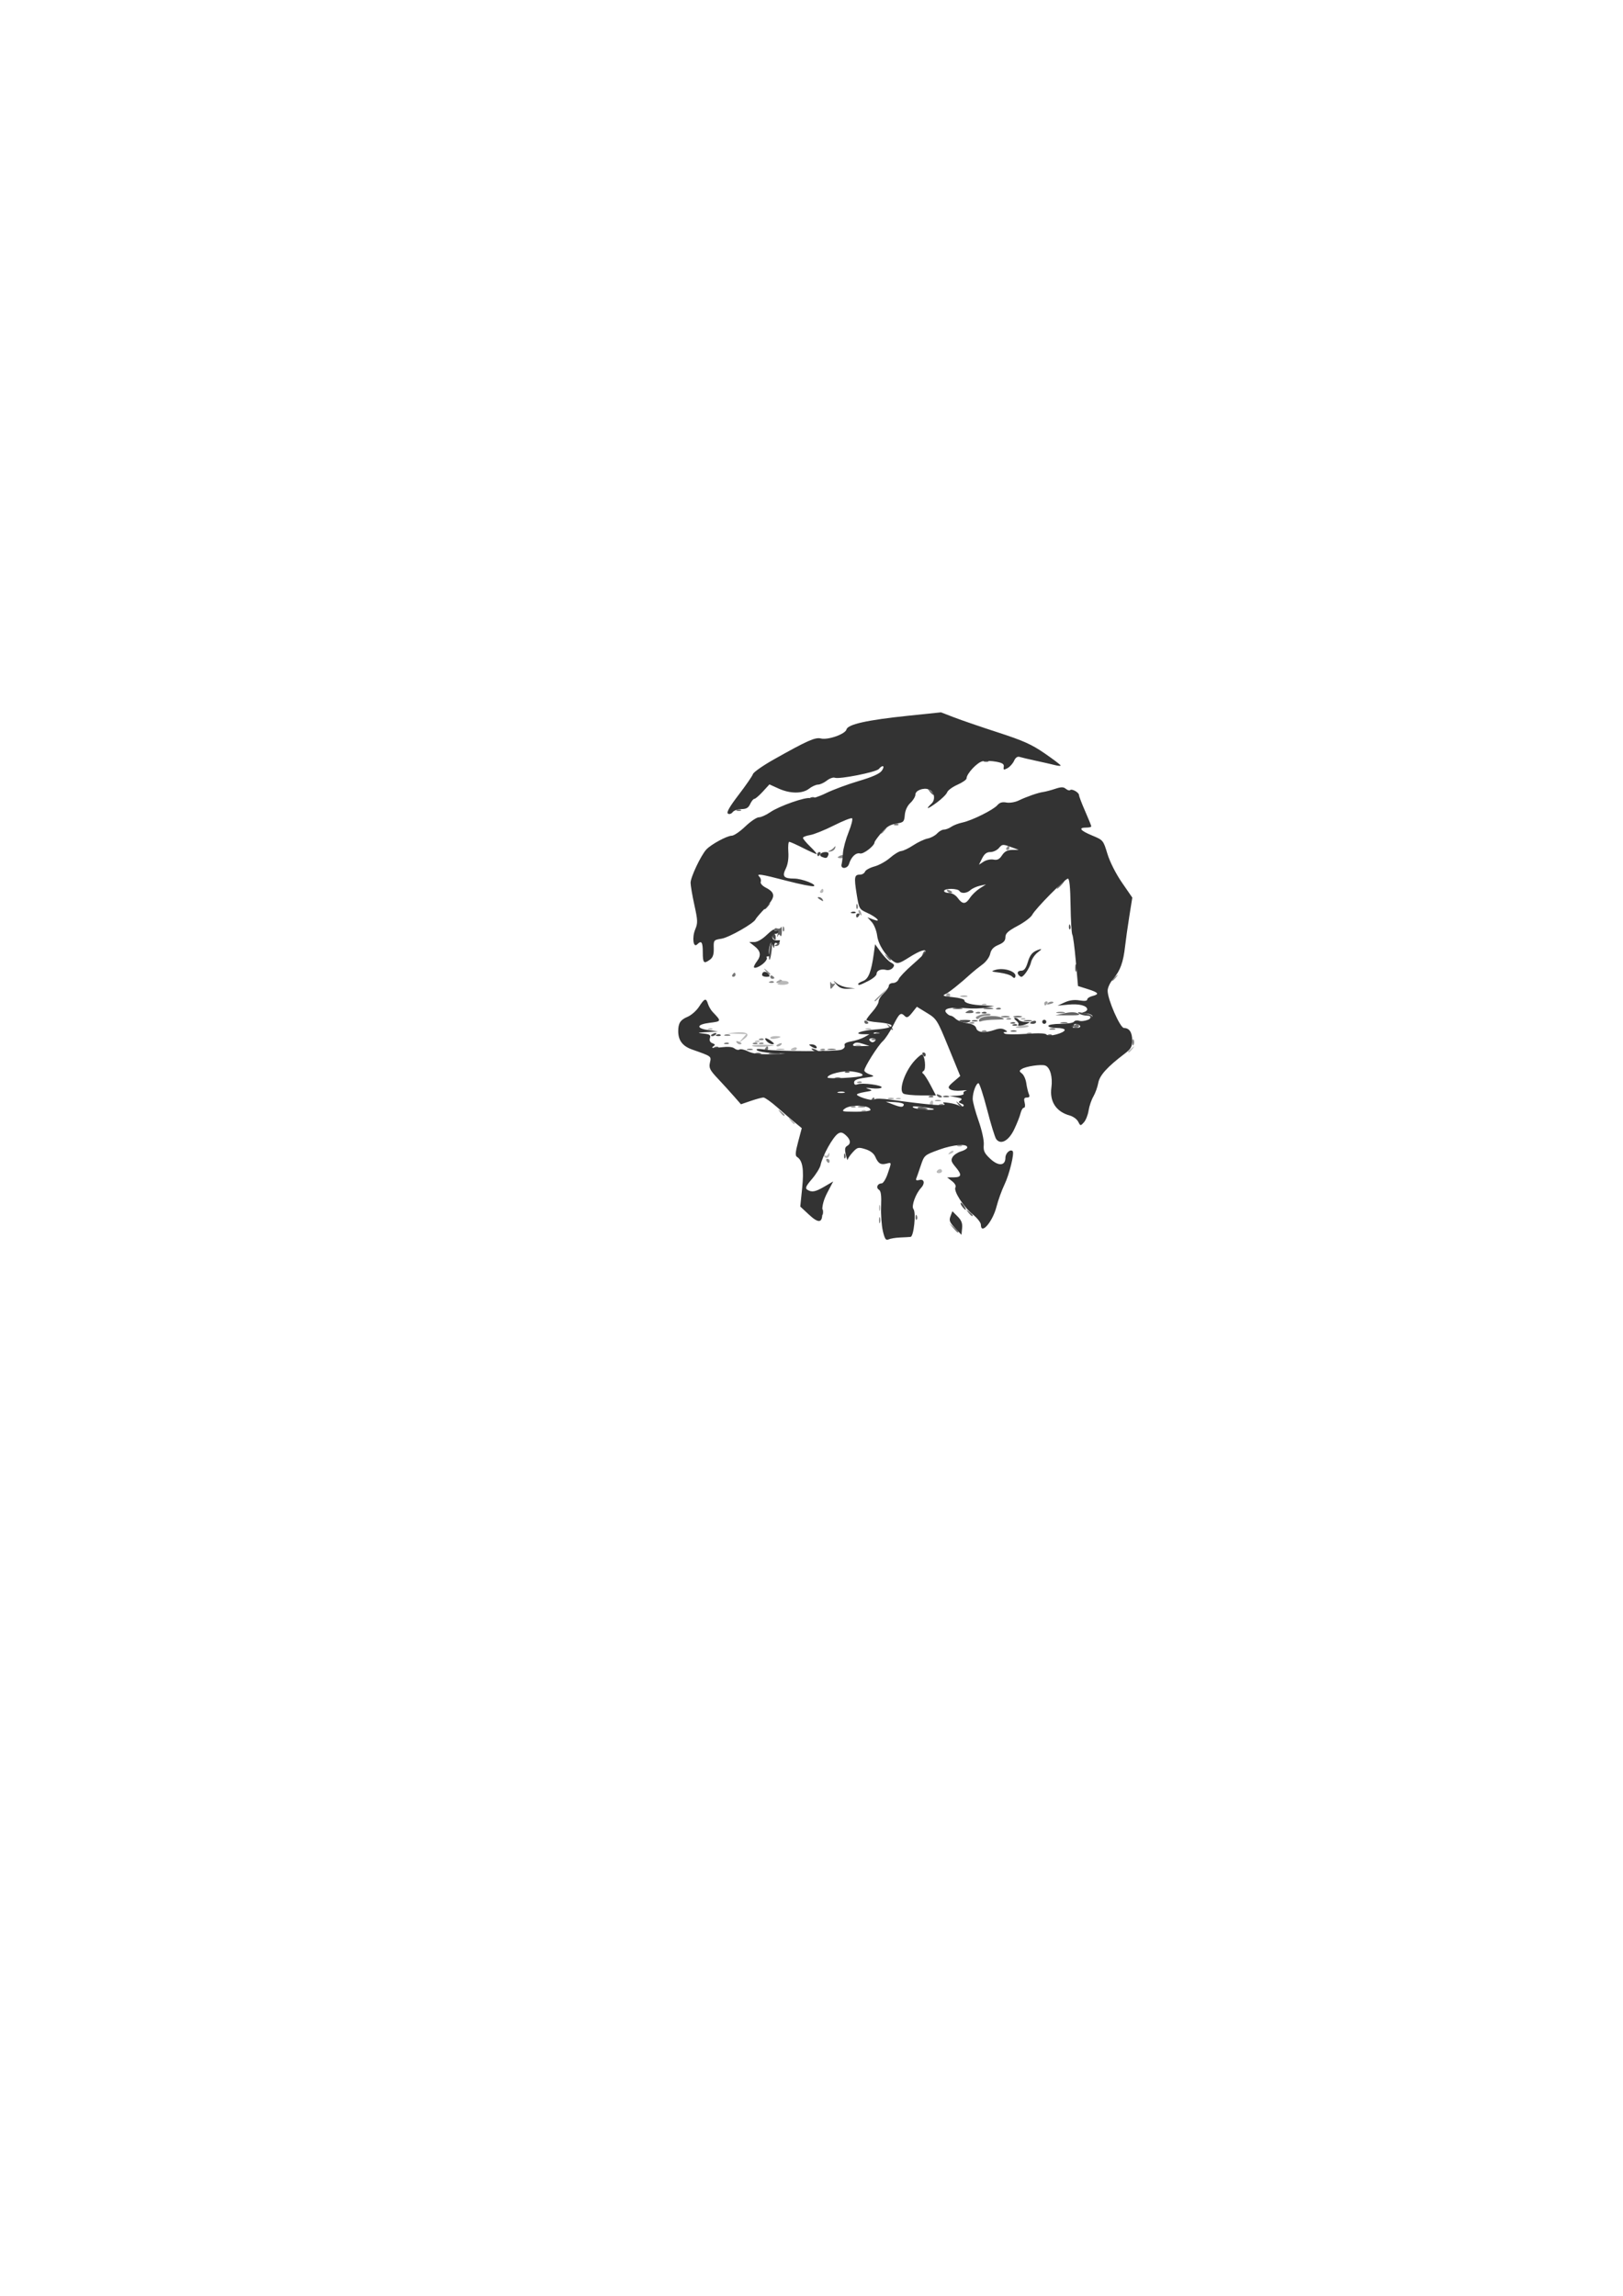 <?xml version="1.0" encoding="UTF-8" standalone="no"?>
<!-- Created with Inkscape (http://www.inkscape.org/) -->

<svg
   width="210mm"
   height="297mm"
   viewBox="0 0 210 297"
   version="1.1"
   id="svg5"
   inkscape:version="1.1.1 (3bf5ae0d25, 2021-09-20)"
   sodipodi:docname="sot.svg"
   xmlns:inkscape="http://www.inkscape.org/namespaces/inkscape"
   xmlns:sodipodi="http://sodipodi.sourceforge.net/DTD/sodipodi-0.dtd"
   xmlns="http://www.w3.org/2000/svg"
   xmlns:svg="http://www.w3.org/2000/svg">
  <sodipodi:namedview
     id="namedview7"
     pagecolor="#ffffff"
     bordercolor="#666666"
     borderopacity="1.0"
     inkscape:pageshadow="2"
     inkscape:pageopacity="0.0"
     inkscape:pagecheckerboard="0"
     inkscape:document-units="mm"
     showgrid="false"
     inkscape:zoom="0.74118967"
     inkscape:cx="396.6596"
     inkscape:cy="561.93443"
     inkscape:window-width="1920"
     inkscape:window-height="1017"
     inkscape:window-x="-8"
     inkscape:window-y="-8"
     inkscape:window-maximized="1"
     inkscape:current-layer="layer1" />
  <defs
     id="defs2" />
  <g
     inkscape:label="Layer 1"
     inkscape:groupmode="layer"
     id="layer1">
    <g
       id="g1044"
       transform="translate(18.562,-10.709)"
       inkscape:export-filename="C:\Users\vinic\OneDrive\Asztali gép\SoT_honlap\Honlap\pictures\SeaofThievesLOGO.jpg"
       inkscape:export-xdpi="96"
       inkscape:export-ydpi="96">
      <path
         style="fill:#b9b9b9;fill-opacity:1;stroke-width:0.265"
         d="m 95.166,166.975 c 0,-0.364 0.06,-0.513 0.133,-0.331 0.073,0.182 0.073,0.48 0,0.661 -0.073,0.182 -0.133,0.033 -0.133,-0.331 z m 7.499,-4.763 c 0.09,-0.146 0.276,-0.265 0.412,-0.265 0.137,0 0.249,0.119 0.249,0.265 0,0.146 -0.186,0.265 -0.412,0.265 -0.227,0 -0.339,-0.119 -0.249,-0.265 z m -14.575,-1.889 c -0.114,-0.185 -0.077,-0.239 0.091,-0.135 0.156,0.096 0.343,0.025 0.417,-0.158 0.096,-0.238 0.14,-0.243 0.155,-0.017 0.03,0.455 -0.438,0.674 -0.663,0.31 z m 16.224,-0.525 c 0.179,-0.181 0.393,-0.262 0.474,-0.181 0.082,0.082 -0.065,0.229 -0.326,0.329 -0.377,0.144 -0.407,0.113 -0.148,-0.148 z M 83.714,155.664 c -0.329,-0.42 -0.32,-0.429 0.1,-0.1 0.255,0.2 0.463,0.408 0.463,0.463 0,0.218 -0.217,0.078 -0.563,-0.363 z m 9.245,-1.305 c 0.191,-0.076 0.419,-0.067 0.507,0.021 0.088,0.088 -0.068,0.15 -0.347,0.139 -0.308,-0.013 -0.371,-0.075 -0.16,-0.16 z m 8.781,-0.862 c 0,-0.137 0.099,-0.31 0.22,-0.385 0.121,-0.075 0.22,0.037 0.22,0.249 0,0.212 -0.099,0.385 -0.22,0.385 -0.121,0 -0.22,-0.112 -0.22,-0.249 z m -4.283,-0.726 c 0.191,-0.076 0.419,-0.067 0.507,0.021 0.088,0.088 -0.068,0.15 -0.347,0.139 -0.308,-0.013 -0.371,-0.075 -0.16,-0.16 z m 29.948,-6.005 c 0,-0.055 0.208,-0.263 0.463,-0.463 0.42,-0.329 0.429,-0.32 0.1,0.1 -0.346,0.441 -0.563,0.581 -0.563,0.363 z m -45.442,-0.347 c 0.255,-0.067 0.671,-0.067 0.926,0 0.255,0.067 0.046,0.121 -0.463,0.121 -0.509,0 -0.718,-0.054 -0.463,-0.121 z m 1.786,0.078 c 0,-0.057 0.179,-0.173 0.397,-0.256 0.218,-0.084 0.397,-0.037 0.397,0.104 0,0.141 -0.179,0.256 -0.397,0.256 -0.218,0 -0.397,-0.047 -0.397,-0.104 z m -4.941,-0.462 c -0.266,-0.105 0.35,-0.185 1.369,-0.178 1.861,0.012 1.891,0.106 0.087,0.277 -0.534,0.051 -1.189,0.006 -1.455,-0.098 z m 13.341,-0.138 c 0.182,-0.073 0.48,-0.073 0.661,0 0.182,0.073 0.033,0.133 -0.331,0.133 -0.364,0 -0.513,-0.06 -0.331,-0.133 z m -14.643,-0.835 0.504,-0.577 -1.298,-0.046 -1.298,-0.046 1.121,-0.101 c 1.602,-0.144 2.062,0.185 1.168,0.837 l -0.701,0.511 z m 1.695,0.3 c 0.191,-0.076 0.419,-0.067 0.507,0.021 0.088,0.088 -0.068,0.15 -0.347,0.139 -0.308,-0.013 -0.371,-0.075 -0.16,-0.16 z m 1.902,-0.385 c 0,-0.125 0.298,-0.228 0.661,-0.228 0.364,0 0.661,0.046 0.661,0.101 0,0.056 -0.298,0.158 -0.661,0.228 -0.364,0.07 -0.661,0.024 -0.661,-0.101 z m 33.288,-0.673 c 0.191,-0.076 0.419,-0.067 0.507,0.021 0.088,0.088 -0.068,0.15 -0.347,0.139 -0.308,-0.013 -0.371,-0.075 -0.16,-0.16 z m -41.275,-0.529 c 0.191,-0.076 0.419,-0.067 0.507,0.021 0.088,0.088 -0.068,0.15 -0.347,0.139 -0.308,-0.013 -0.371,-0.075 -0.16,-0.16 z m 20.356,0.005 c 0.182,-0.073 0.48,-0.073 0.661,0 0.182,0.073 0.033,0.133 -0.331,0.133 -0.364,0 -0.513,-0.06 -0.331,-0.133 z m 19.381,-0.193 c 0,-0.057 0.408,-0.151 0.907,-0.209 0.499,-0.058 0.849,-0.012 0.778,0.103 -0.128,0.207 -1.686,0.305 -1.686,0.106 z m 0.744,-1.136 c 0.191,-0.076 0.419,-0.067 0.507,0.021 0.088,0.088 -0.068,0.15 -0.347,0.139 -0.308,-0.013 -0.371,-0.075 -0.16,-0.16 z m -5.027,-1.852 c 0.191,-0.076 0.419,-0.067 0.507,0.021 0.088,0.088 -0.068,0.15 -0.347,0.139 -0.308,-0.013 -0.371,-0.075 -0.16,-0.16 z m -26.49,-2.635 c 0.174,-0.071 0.283,-0.27 0.242,-0.442 -0.041,-0.172 -0.024,-0.224 0.037,-0.115 0.061,0.109 0.339,0.198 0.618,0.198 0.279,0 0.507,0.119 0.507,0.265 0,0.146 -0.387,0.255 -0.86,0.244 -0.473,-0.011 -0.718,-0.079 -0.544,-0.149 z m 5.505,-12.001 c 0.09,-0.146 0.216,-0.265 0.28,-0.265 0.064,0 0.117,0.119 0.117,0.265 0,0.146 -0.126,0.265 -0.28,0.265 -0.154,0 -0.207,-0.119 -0.117,-0.265 z"
         id="path1058" />
      <path
         style="fill:#a3a3a3;fill-opacity:1;stroke-width:0.265"
         d="m 105.394,158.857 c 0.191,-0.076 0.419,-0.067 0.507,0.021 0.088,0.088 -0.068,0.15 -0.347,0.139 -0.308,-0.013 -0.371,-0.075 -0.16,-0.16 z m -2.927,-5.815 c 0.182,-0.073 0.48,-0.073 0.661,0 0.182,0.073 0.033,0.133 -0.331,0.133 -0.364,0 -0.513,-0.06 -0.331,-0.133 z m -6.085,-0.265 c 0.182,-0.073 0.48,-0.073 0.661,0 0.182,0.073 0.033,0.133 -0.331,0.133 -0.364,0 -0.513,-0.06 -0.331,-0.133 z m -14.486,-6.808 c 0,-0.057 0.185,-0.175 0.411,-0.262 0.235,-0.09 0.342,-0.046 0.249,0.104 -0.155,0.251 -0.66,0.372 -0.66,0.158 z m -5.158,-0.422 c -0.093,-0.15 0.014,-0.194 0.249,-0.104 0.458,0.176 0.542,0.366 0.162,0.366 -0.137,0 -0.322,-0.118 -0.411,-0.262 z m 39.818,-5.03 c 0,-0.146 0.126,-0.265 0.28,-0.265 0.154,0 0.207,0.119 0.117,0.265 -0.09,0.146 -0.216,0.265 -0.28,0.265 -0.064,0 -0.117,-0.119 -0.117,-0.265 z m -12.7,-1.058 c 0,-0.146 0.119,-0.265 0.265,-0.265 0.146,0 0.265,0.119 0.265,0.265 0,0.146 -0.119,0.265 -0.265,0.265 -0.146,0 -0.265,-0.119 -0.265,-0.265 z m 1.923,0.081 c 0.257,-0.067 0.615,-0.063 0.794,0.01 0.179,0.072 -0.032,0.127 -0.468,0.122 -0.437,-0.005 -0.583,-0.065 -0.326,-0.132 z m -23.884,-1.773 c 0,-0.057 0.185,-0.175 0.411,-0.262 0.235,-0.09 0.342,-0.046 0.249,0.104 -0.155,0.251 -0.66,0.372 -0.66,0.158 z m 10.705,-8.909 c -0.096,-0.155 -0.118,-0.339 -0.048,-0.408 0.069,-0.069 0.197,0.058 0.283,0.282 0.179,0.466 0.026,0.548 -0.234,0.126 z"
         id="path1056" />
      <path
         style="fill:#8c8c8c;fill-opacity:1;stroke-width:0.265"
         d="m 95.166,168.562 c 0,-0.364 0.06,-0.513 0.133,-0.331 0.073,0.182 0.073,0.48 0,0.661 -0.073,0.182 -0.133,0.033 -0.133,-0.331 z m -6.789,-7.673 c -0.09,-0.146 -0.037,-0.265 0.117,-0.265 0.154,0 0.28,0.119 0.28,0.265 0,0.146 -0.053,0.265 -0.117,0.265 -0.064,0 -0.19,-0.119 -0.28,-0.265 z m -5.987,-6.284 c -0.329,-0.42 -0.32,-0.429 0.1,-0.1 0.255,0.2 0.463,0.408 0.463,0.463 0,0.218 -0.217,0.078 -0.563,-0.363 z m 9.245,-0.776 c 0.191,-0.076 0.419,-0.067 0.507,0.021 0.088,0.088 -0.068,0.15 -0.347,0.139 -0.308,-0.013 -0.371,-0.075 -0.16,-0.16 z m 11.377,-0.265 c 0.191,-0.076 0.419,-0.067 0.507,0.021 0.088,0.088 -0.068,0.15 -0.347,0.139 -0.308,-0.013 -0.371,-0.075 -0.16,-0.16 z m -10.583,-2.91 c 0.191,-0.076 0.419,-0.067 0.507,0.021 0.088,0.088 -0.068,0.15 -0.347,0.139 -0.308,-0.013 -0.371,-0.075 -0.16,-0.16 z m -4.763,-4.233 c 0.191,-0.076 0.419,-0.067 0.507,0.021 0.088,0.088 -0.068,0.15 -0.347,0.139 -0.308,-0.013 -0.371,-0.075 -0.16,-0.16 z m -7.938,-0.794 c 0.191,-0.076 0.419,-0.067 0.507,0.021 0.088,0.088 -0.068,0.15 -0.347,0.139 -0.308,-0.013 -0.371,-0.075 -0.16,-0.16 z m 15.081,-1.323 c 0.191,-0.076 0.419,-0.067 0.507,0.021 0.088,0.088 -0.068,0.15 -0.347,0.139 -0.308,-0.013 -0.371,-0.075 -0.16,-0.16 z m 13.758,-0.265 c 0.191,-0.076 0.419,-0.067 0.507,0.021 0.088,0.088 -0.068,0.15 -0.347,0.139 -0.308,-0.013 -0.371,-0.075 -0.16,-0.16 z m -1.587,-1.058 c 0.191,-0.076 0.419,-0.067 0.507,0.021 0.088,0.088 -0.068,0.15 -0.347,0.139 -0.308,-0.013 -0.371,-0.075 -0.16,-0.16 z m 0.734,-0.577 c -0.185,-0.299 1.61,-0.741 1.886,-0.465 0.09,0.09 -0.13,0.164 -0.489,0.164 -0.359,0 -0.782,0.129 -0.94,0.288 -0.197,0.197 -0.341,0.201 -0.457,0.013 z m 4.029,0.047 c 0.191,-0.076 0.419,-0.067 0.507,0.021 0.088,0.088 -0.068,0.15 -0.347,0.139 -0.308,-0.013 -0.371,-0.075 -0.16,-0.16 z m 5.28,-1.98 c 0.154,-0.154 0.436,-0.227 0.627,-0.164 0.198,0.066 0.078,0.186 -0.28,0.28 -0.44,0.115 -0.543,0.081 -0.347,-0.116 z m -22.428,-0.303 c 0,-0.045 0.387,-0.432 0.86,-0.86 l 0.86,-0.777 -0.777,0.86 c -0.724,0.802 -0.943,0.982 -0.943,0.777 z m 30.692,-2.663 c 0,-0.055 0.208,-0.263 0.463,-0.463 0.42,-0.329 0.429,-0.32 0.1,0.1 -0.346,0.441 -0.563,0.581 -0.563,0.363 z m -44.748,-1.157 c -0.329,-0.42 -0.32,-0.429 0.1,-0.1 0.255,0.2 0.463,0.408 0.463,0.463 0,0.218 -0.217,0.078 -0.563,-0.363 z m 9.294,-14.722 c 0,-0.057 0.179,-0.173 0.397,-0.256 0.218,-0.084 0.397,-0.037 0.397,0.104 0,0.141 -0.179,0.256 -0.397,0.256 -0.218,0 -0.397,-0.047 -0.397,-0.104 z m 21.828,-1.219 c 0.09,-0.146 0.216,-0.265 0.28,-0.265 0.064,0 0.117,0.119 0.117,0.265 0,0.146 -0.126,0.265 -0.28,0.265 -0.154,0 -0.207,-0.119 -0.117,-0.265 z m -16.272,-1.952 c 0,-0.055 0.208,-0.263 0.463,-0.463 0.42,-0.329 0.429,-0.32 0.1,0.1 -0.346,0.441 -0.563,0.581 -0.563,0.363 z"
         id="path1054" />
      <path
         style="fill:#767676;fill-opacity:1;stroke-width:0.265"
         d="m 104.757,169.555 -0.504,-0.595 0.595,0.504 c 0.559,0.474 0.716,0.687 0.504,0.687 -0.05,0 -0.318,-0.268 -0.595,-0.595 z M 92.55,153.827 c 0.257,-0.067 0.615,-0.063 0.794,0.01 0.179,0.072 -0.031,0.127 -0.468,0.122 -0.437,-0.005 -0.583,-0.065 -0.326,-0.132 z m -3.048,-3.696 c 0.182,-0.073 0.48,-0.073 0.661,0 0.182,0.073 0.033,0.133 -0.331,0.133 -0.364,0 -0.513,-0.06 -0.331,-0.133 z m -11.377,-3.704 c 0.182,-0.073 0.48,-0.073 0.661,0 0.182,0.073 0.033,0.133 -0.331,0.133 -0.364,0 -0.513,-0.06 -0.331,-0.133 z m 2.315,-0.089 c 0.09,-0.146 0.216,-0.265 0.28,-0.265 0.064,0 0.117,0.119 0.117,0.265 0,0.146 -0.126,0.265 -0.28,0.265 -0.154,0 -0.207,-0.119 -0.117,-0.265 z m 8.136,0.082 c 0.255,-0.067 0.671,-0.067 0.926,0 0.255,0.067 0.046,0.121 -0.463,0.121 -0.509,0 -0.718,-0.054 -0.463,-0.121 z m -13.345,-0.792 c 0.191,-0.076 0.419,-0.067 0.507,0.021 0.088,0.088 -0.068,0.15 -0.347,0.139 -0.308,-0.013 -0.371,-0.075 -0.16,-0.16 z m 3.704,0 c 0.191,-0.076 0.419,-0.067 0.507,0.021 0.088,0.088 -0.068,0.15 -0.347,0.139 -0.308,-0.013 -0.371,-0.075 -0.16,-0.16 z m 0.794,-0.529 c 0.191,-0.076 0.419,-0.067 0.507,0.021 0.088,0.088 -0.068,0.15 -0.347,0.139 -0.308,-0.013 -0.371,-0.075 -0.16,-0.16 z m 14.552,0 c 0.191,-0.076 0.419,-0.067 0.507,0.021 0.088,0.088 -0.068,0.15 -0.347,0.139 -0.308,-0.013 -0.371,-0.075 -0.16,-0.16 z m -19.067,-0.524 c 0.182,-0.073 0.48,-0.073 0.661,0 0.182,0.073 0.033,0.133 -0.331,0.133 -0.364,0 -0.513,-0.06 -0.331,-0.133 z m 21.199,-1.082 c -0.329,-0.42 -0.32,-0.429 0.1,-0.1 0.255,0.2 0.463,0.408 0.463,0.463 0,0.218 -0.217,0.078 -0.563,-0.363 z m 20.87,0.288 c 0.182,-0.073 0.48,-0.073 0.661,0 0.182,0.073 0.033,0.133 -0.331,0.133 -0.364,0 -0.513,-0.06 -0.331,-0.133 z m 3.109,-0.354 c 0.09,-0.146 0.276,-0.265 0.412,-0.265 0.137,0 0.249,0.119 0.249,0.265 0,0.146 -0.186,0.265 -0.412,0.265 -0.227,0 -0.339,-0.119 -0.249,-0.265 z m -1.649,-0.448 c 0.257,-0.067 0.615,-0.063 0.794,0.01 0.179,0.072 -0.032,0.127 -0.468,0.122 -0.437,-0.005 -0.583,-0.065 -0.326,-0.132 z m -10.604,-0.37 c 0.151,-0.459 1.967,-0.63 2.869,-0.27 0.558,0.223 0.455,0.263 -0.715,0.277 -0.752,0.009 -1.572,0.095 -1.822,0.191 -0.319,0.122 -0.418,0.063 -0.332,-0.198 z m -0.365,-0.951 c 0.191,-0.076 0.419,-0.067 0.507,0.021 0.088,0.088 -0.068,0.15 -0.347,0.139 -0.308,-0.013 -0.371,-0.075 -0.16,-0.16 z m 10.434,-0.002 c 0.255,-0.067 0.671,-0.067 0.926,0 0.255,0.067 0.046,0.121 -0.463,0.121 -0.509,0 -0.718,-0.054 -0.463,-0.121 z m -29.352,-3.588 c -0.016,-0.327 0.028,-0.446 0.099,-0.263 0.07,0.183 0.267,0.249 0.436,0.148 0.169,-0.102 0.145,0.017 -0.055,0.263 -0.456,0.562 -0.445,0.565 -0.48,-0.148 z m -7.806,-0.379 c 0.191,-0.076 0.419,-0.067 0.507,0.021 0.088,0.088 -0.068,0.15 -0.347,0.139 -0.308,-0.013 -0.371,-0.075 -0.16,-0.16 z m 0.05,-0.629 c 0,-0.154 0.119,-0.207 0.265,-0.117 0.146,0.09 0.265,0.216 0.265,0.28 0,0.064 -0.119,0.117 -0.265,0.117 -0.146,0 -0.265,-0.126 -0.265,-0.28 z m -4.895,-0.249 c 0.09,-0.146 0.216,-0.265 0.28,-0.265 0.064,0 0.117,0.119 0.117,0.265 0,0.146 -0.126,0.265 -0.28,0.265 -0.154,0 -0.207,-0.119 -0.117,-0.265 z m 19.942,-2.315 c -0.329,-0.42 -0.32,-0.429 0.1,-0.1 0.255,0.2 0.463,0.408 0.463,0.463 0,0.218 -0.217,0.078 -0.563,-0.363 z M 82.71,130.837 c 0.013,-0.308 0.075,-0.371 0.16,-0.16 0.076,0.191 0.067,0.419 -0.021,0.507 -0.088,0.088 -0.15,-0.068 -0.139,-0.347 z m 9.525,-2.91 c 0.013,-0.308 0.075,-0.371 0.16,-0.16 0.076,0.191 0.067,0.419 -0.021,0.507 -0.088,0.088 -0.15,-0.068 -0.139,-0.347 z m 11.755,-1.959 c -0.093,-0.15 0.013,-0.194 0.249,-0.104 0.458,0.176 0.542,0.366 0.162,0.366 -0.137,0 -0.322,-0.118 -0.411,-0.262 z m 14.55,-0.797 c 0.263,-0.291 0.538,-0.529 0.611,-0.529 0.073,0 -0.083,0.238 -0.347,0.529 -0.263,0.291 -0.538,0.529 -0.611,0.529 -0.073,0 0.083,-0.238 0.347,-0.529 z M 88.774,120.761 c 0.218,-0.092 0.495,-0.298 0.615,-0.458 0.141,-0.187 0.18,-0.149 0.11,0.106 -0.06,0.218 -0.336,0.425 -0.615,0.458 -0.356,0.043 -0.389,0.012 -0.11,-0.106 z m 8.417,-3.444 c 0.191,-0.076 0.419,-0.067 0.507,0.021 0.088,0.088 -0.068,0.15 -0.347,0.139 -0.308,-0.013 -0.371,-0.075 -0.16,-0.16 z m -20.373,-1.852 c 0.191,-0.076 0.419,-0.067 0.507,0.021 0.088,0.088 -0.068,0.15 -0.347,0.139 -0.308,-0.013 -0.371,-0.075 -0.16,-0.16 z"
         id="path1052" />
      <path
         style="fill:#606060;fill-opacity:1;stroke-width:0.265"
         d="m 99.908,168.143 c 0.013,-0.308 0.075,-0.371 0.16,-0.16 0.076,0.191 0.067,0.419 -0.021,0.507 -0.088,0.088 -0.15,-0.068 -0.139,-0.347 z m 6.825,-0.573 c -0.329,-0.42 -0.32,-0.429 0.1,-0.1 0.255,0.2 0.463,0.408 0.463,0.463 0,0.218 -0.217,0.078 -0.563,-0.363 z m -16.085,-7.364 c 0.013,-0.308 0.075,-0.371 0.16,-0.16 0.076,0.191 0.067,0.419 -0.021,0.507 -0.088,0.088 -0.15,-0.068 -0.139,-0.347 z m 9.504,-6.159 c 0,-0.125 0.298,-0.171 0.661,-0.101 0.364,0.07 0.661,0.172 0.661,0.228 0,0.056 -0.298,0.101 -0.661,0.101 -0.364,0 -0.661,-0.103 -0.661,-0.228 z m -5.953,-1.095 c 0.09,-0.146 0.216,-0.265 0.28,-0.265 0.064,0 0.117,0.119 0.117,0.265 0,0.146 -0.126,0.265 -0.28,0.265 -0.154,0 -0.207,-0.119 -0.117,-0.265 z m 7.491,-0.445 c 0.191,-0.076 0.419,-0.067 0.507,0.021 0.088,0.088 -0.068,0.15 -0.347,0.139 -0.308,-0.013 -0.371,-0.075 -0.16,-0.16 z m 0.978,-0.081 c -0.093,-0.15 0.013,-0.194 0.249,-0.104 0.458,0.176 0.542,0.366 0.162,0.366 -0.137,0 -0.322,-0.118 -0.411,-0.262 z m -11.825,-3.094 c 0.191,-0.076 0.419,-0.067 0.507,0.021 0.088,0.088 -0.068,0.15 -0.347,0.139 -0.308,-0.013 -0.371,-0.075 -0.16,-0.16 z m -11.658,-2.376 c 0.182,-0.073 0.48,-0.073 0.661,0 0.182,0.073 0.033,0.133 -0.331,0.133 -0.364,0 -0.513,-0.06 -0.331,-0.133 z m 1.852,-0.011 c 0.327,-0.063 0.863,-0.063 1.191,0 0.327,0.063 0.06,0.115 -0.595,0.115 -0.655,0 -0.923,-0.052 -0.595,-0.115 z m 6.631,-0.259 c 0.191,-0.076 0.419,-0.067 0.507,0.021 0.088,0.088 -0.068,0.15 -0.347,0.139 -0.308,-0.013 -0.371,-0.075 -0.16,-0.16 z M 73.908,146.157 c 0.191,-0.076 0.419,-0.067 0.507,0.021 0.088,0.088 -0.068,0.15 -0.347,0.139 -0.308,-0.013 -0.371,-0.075 -0.16,-0.16 z m 54.066,-0.613 c 0,-0.364 0.06,-0.513 0.133,-0.331 0.073,0.182 0.073,0.48 0,0.661 -0.073,0.182 -0.133,0.033 -0.133,-0.331 z m -10.939,-0.974 c 0.191,-0.076 0.419,-0.067 0.507,0.021 0.088,0.088 -0.068,0.15 -0.347,0.139 -0.308,-0.013 -0.371,-0.075 -0.16,-0.16 z m -4.779,-0.524 c 0.182,-0.073 0.48,-0.073 0.661,0 0.182,0.073 0.033,0.133 -0.331,0.133 -0.364,0 -0.513,-0.06 -0.331,-0.133 z m -18.984,-1.163 c 0,-0.154 0.119,-0.207 0.265,-0.117 0.146,0.09 0.265,0.216 0.265,0.28 0,0.064 -0.119,0.117 -0.265,0.117 -0.146,0 -0.265,-0.126 -0.265,-0.28 z m 19,0.1 c 0.191,-0.076 0.419,-0.067 0.507,0.021 0.088,0.088 -0.068,0.15 -0.347,0.139 -0.308,-0.013 -0.371,-0.075 -0.16,-0.16 z m -5.044,-0.259 c 0.182,-0.073 0.48,-0.073 0.661,0 0.182,0.073 0.033,0.133 -0.331,0.133 -0.364,0 -0.513,-0.06 -0.331,-0.133 z m 6.747,-0.007 c 0.255,-0.067 0.671,-0.067 0.926,0 0.255,0.067 0.046,0.121 -0.463,0.121 -0.509,0 -0.718,-0.054 -0.463,-0.121 z m -2.91,-0.529 c 0.255,-0.067 0.671,-0.067 0.926,0 0.255,0.067 0.046,0.121 -0.463,0.121 -0.509,0 -0.718,-0.054 -0.463,-0.121 z m 8.108,-0.398 c 0.776,-0.173 1.348,-0.17 1.72,0.01 0.438,0.212 0.188,0.268 -1.163,0.259 l -1.72,-0.01 z m -12.555,-0.274 c 0.302,-0.169 0.553,-0.169 0.722,0 0.169,0.169 0.008,0.259 -0.463,0.259 -0.609,0 -0.65,-0.04 -0.259,-0.259 z m 3.802,-0.385 c 0.191,-0.076 0.419,-0.067 0.507,0.021 0.088,0.088 -0.068,0.15 -0.347,0.139 -0.308,-0.013 -0.371,-0.075 -0.16,-0.16 z m -9.591,-7.041 c 0.099,-0.261 0.247,-0.408 0.329,-0.326 0.082,0.082 1.7e-4,0.295 -0.181,0.474 -0.261,0.259 -0.292,0.229 -0.148,-0.148 z m -18.999,-1.157 c 0.183,-0.074 0.254,-0.261 0.158,-0.417 -0.104,-0.169 -0.05,-0.206 0.135,-0.091 0.364,0.225 0.146,0.693 -0.31,0.663 -0.226,-0.015 -0.221,-0.059 0.017,-0.155 z m 0.228,-1.379 c 0.106,-0.423 0.062,-0.569 -0.135,-0.447 -0.161,0.1 -0.293,0.042 -0.293,-0.127 0,-0.17 0.171,-0.243 0.38,-0.163 0.209,0.08 0.427,0.004 0.485,-0.17 0.058,-0.174 0.105,0.076 0.105,0.554 0,0.479 -0.085,0.733 -0.188,0.565 -0.136,-0.22 -0.233,-0.205 -0.35,0.056 -0.089,0.198 -0.091,0.078 -0.004,-0.268 z m 5.393,-4.531 c -0.238,-0.154 -0.271,-0.258 -0.082,-0.261 0.173,-0.002 0.389,0.115 0.479,0.261 0.203,0.328 0.111,0.328 -0.397,0 z m 14.254,-13.957 c -0.329,-0.42 -0.32,-0.429 0.1,-0.1 0.441,0.346 0.581,0.563 0.363,0.563 -0.055,0 -0.263,-0.208 -0.463,-0.463 z m 7.128,-3.951 c 0.191,-0.076 0.419,-0.067 0.507,0.021 0.088,0.088 -0.068,0.15 -0.347,0.139 -0.308,-0.013 -0.371,-0.075 -0.16,-0.16 z"
         id="path1050" />
      <path
         style="fill:#494949;fill-opacity:1;stroke-width:0.265"
         d="m 87.758,167.504 c 0,-0.364 0.06,-0.513 0.133,-0.331 0.073,0.182 0.073,0.48 0,0.661 -0.073,0.182 -0.133,0.033 -0.133,-0.331 z m 18.209,-0.668 c -0.184,-0.222 -0.283,-0.455 -0.221,-0.517 0.063,-0.063 0.259,0.119 0.437,0.403 0.384,0.615 0.256,0.683 -0.216,0.114 z m -0.558,-13.289 c -0.329,-0.42 -0.32,-0.429 0.1,-0.1 0.255,0.2 0.463,0.408 0.463,0.463 0,0.218 -0.217,0.078 -0.563,-0.363 z m -1.884,-1.035 c 0.182,-0.073 0.48,-0.073 0.661,0 0.182,0.073 0.033,0.133 -0.331,0.133 -0.364,0 -0.513,-0.06 -0.331,-0.133 z m -2.712,-5.381 c -0.09,-0.146 -0.037,-0.265 0.117,-0.265 0.154,0 0.28,0.119 0.28,0.265 0,0.146 -0.052,0.265 -0.117,0.265 -0.064,0 -0.19,-0.119 -0.28,-0.265 z m -14.155,-0.529 c -0.218,-0.141 -0.278,-0.256 -0.132,-0.256 0.146,0 0.443,0.115 0.661,0.256 0.218,0.141 0.278,0.256 0.132,0.256 -0.146,0 -0.443,-0.115 -0.661,-0.256 z m -13.229,-1.956 c 0,-0.057 0.185,-0.175 0.411,-0.262 0.235,-0.09 0.342,-0.046 0.249,0.104 -0.155,0.251 -0.66,0.372 -0.66,0.158 z m 46.655,-1.34 c 0,-0.212 0.101,-0.323 0.225,-0.246 0.124,0.076 0.156,0.25 0.073,0.385 -0.214,0.346 -0.297,0.307 -0.297,-0.139 z m -7.546,-0.06 c 0.191,-0.076 0.419,-0.067 0.507,0.021 0.088,0.088 -0.068,0.15 -0.347,0.139 -0.308,-0.013 -0.371,-0.075 -0.16,-0.16 z m -6.697,-0.366 c -0.431,-0.17 -0.37,-0.213 0.331,-0.228 0.894,-0.019 1.097,0.101 0.529,0.313 -0.182,0.068 -0.569,0.03 -0.86,-0.085 z m 8.864,0.179 c 0,-0.057 0.179,-0.173 0.397,-0.256 0.218,-0.084 0.397,-0.037 0.397,0.104 0,0.141 -0.179,0.256 -0.397,0.256 -0.218,0 -0.397,-0.047 -0.397,-0.104 z m 7.78,-0.649 c 0.122,-0.197 -0.028,-0.307 -0.422,-0.31 -0.336,-0.002 -0.79,-0.121 -1.008,-0.264 -0.28,-0.183 -0.124,-0.211 0.529,-0.093 1.1,0.198 1.494,0.489 1.041,0.769 -0.212,0.131 -0.261,0.095 -0.14,-0.102 z M 112.653,142.186 c 0.255,-0.067 0.671,-0.067 0.926,0 0.255,0.067 0.046,0.121 -0.463,0.121 -0.509,0 -0.718,-0.054 -0.463,-0.121 z m -4.085,-0.528 c 0.191,-0.076 0.419,-0.067 0.507,0.021 0.088,0.088 -0.068,0.15 -0.347,0.139 -0.308,-0.013 -0.371,-0.075 -0.16,-0.16 z m -3.718,-0.536 c 0.329,-0.063 0.805,-0.061 1.058,0.005 0.253,0.066 -0.016,0.118 -0.598,0.115 -0.582,-0.003 -0.789,-0.057 -0.46,-0.12 z m 3.969,0 c 0.329,-0.063 0.805,-0.061 1.058,0.005 0.253,0.066 -0.016,0.118 -0.598,0.115 -0.582,-0.003 -0.789,-0.057 -0.46,-0.12 z m 11.756,-5.237 c 0.005,-0.437 0.065,-0.583 0.132,-0.326 0.067,0.257 0.063,0.615 -0.01,0.794 -0.072,0.179 -0.127,-0.032 -0.122,-0.468 z m -39.607,-1.984 c 0.056,-0.614 0.177,-1.192 0.269,-1.283 0.092,-0.092 0.116,0.34 0.054,0.96 -0.062,0.62 -0.183,1.197 -0.269,1.283 -0.086,0.086 -0.11,-0.346 -0.054,-0.96 z m 0.573,-1.764 c -0.247,-0.247 -0.22,-0.617 0.044,-0.617 0.121,0 0.22,0.179 0.22,0.397 0,0.45 -0.019,0.466 -0.265,0.22 z m 38.209,-1.565 c 0.013,-0.308 0.075,-0.371 0.16,-0.16 0.076,0.191 0.067,0.419 -0.021,0.507 -0.088,0.088 -0.15,-0.068 -0.139,-0.347 z m -27.538,-1.433 c 0,-0.146 0.126,-0.265 0.28,-0.265 0.154,0 0.207,0.119 0.117,0.265 -0.09,0.146 -0.216,0.265 -0.28,0.265 -0.064,0 -0.117,-0.119 -0.117,-0.265 z m -11.906,-0.894 c 0,-0.055 0.208,-0.263 0.463,-0.463 0.42,-0.329 0.429,-0.32 0.1,0.1 -0.346,0.441 -0.563,0.581 -0.563,0.363 z m 6.879,-7.044 c 0,-0.146 0.126,-0.265 0.28,-0.265 0.154,0 0.207,0.119 0.117,0.265 -0.09,0.146 -0.216,0.265 -0.28,0.265 -0.064,0 -0.117,-0.119 -0.117,-0.265 z m -0.843,-7.324 c 0.191,-0.076 0.419,-0.067 0.507,0.021 0.088,0.088 -0.068,0.15 -0.347,0.139 -0.308,-0.013 -0.371,-0.075 -0.16,-0.16 z"
         id="path1048" />
      <path
         style="fill:#333333;fill-opacity:1;stroke-width:0.265"
         d="m 95.673,169.965 c -0.168,-0.702 -0.271,-2.143 -0.229,-3.201 0.057,-1.416 -0.019,-1.984 -0.287,-2.15 -0.418,-0.259 -0.176,-0.814 0.355,-0.814 0.196,0 0.546,-0.557 0.778,-1.238 0.528,-1.551 0.536,-1.494 -0.176,-1.315 -0.726,0.182 -1.042,-0.017 -1.428,-0.899 -0.189,-0.432 -0.649,-0.783 -1.279,-0.976 -0.91,-0.279 -1.031,-0.251 -1.618,0.382 -0.349,0.376 -0.646,0.815 -0.661,0.976 -0.015,0.161 -0.125,-0.125 -0.245,-0.634 -0.164,-0.699 -0.125,-0.978 0.159,-1.138 0.531,-0.298 0.469,-0.814 -0.167,-1.39 -0.414,-0.374 -0.652,-0.426 -0.992,-0.216 -0.658,0.407 -2.01,2.831 -2.272,4.074 -0.077,0.368 -0.581,1.183 -1.118,1.811 -0.782,0.914 -0.903,1.189 -0.605,1.378 0.59,0.373 1.041,0.29 2.239,-0.412 l 1.119,-0.656 -0.729,1.384 c -0.503,0.956 -0.715,1.729 -0.685,2.5 0.06,1.517 -0.427,1.621 -1.76,0.378 l -1.087,-1.014 0.244,-2.395 c 0.248,-2.431 0.059,-3.575 -0.663,-4.022 -0.252,-0.155 -0.219,-0.597 0.145,-1.962 l 0.469,-1.761 -0.881,-0.726 c -0.485,-0.4 -1.523,-1.292 -2.307,-1.983 -0.785,-0.691 -1.583,-1.257 -1.773,-1.257 -0.191,0 -0.924,0.197 -1.629,0.437 l -1.282,0.437 -0.903,-1.032 c -0.496,-0.568 -1.438,-1.601 -2.092,-2.297 -1.025,-1.091 -1.165,-1.373 -1.017,-2.047 0.187,-0.852 0.249,-0.806 -2.277,-1.696 -1.265,-0.446 -1.825,-1.179 -1.825,-2.391 0,-1.032 0.282,-1.465 1.207,-1.851 0.483,-0.202 1.153,-0.791 1.489,-1.31 0.715,-1.103 0.907,-1.162 1.155,-0.354 0.101,0.327 0.377,0.798 0.613,1.046 1.148,1.201 1.148,1.202 -0.395,1.394 -1.747,0.218 -1.79,0.728 -0.081,0.96 l 1.17,0.159 -1.455,0.084 c -1.247,0.072 -1.312,0.099 -0.45,0.189 0.829,0.086 0.978,0.188 0.852,0.586 -0.099,0.312 0.01,0.543 0.311,0.659 0.398,0.153 0.409,0.215 0.074,0.444 -0.271,0.185 0.037,0.213 1.007,0.092 0.925,-0.115 1.524,-0.068 1.774,0.14 0.208,0.172 0.503,0.236 0.657,0.141 0.154,-0.095 0.654,0.014 1.111,0.242 0.572,0.285 1.459,0.399 2.841,0.364 l 2.01,-0.051 -1.72,-0.095 c -0.946,-0.052 -1.839,-0.218 -1.984,-0.368 -0.181,-0.186 0.137,-0.214 1.008,-0.086 1.721,0.252 9.167,0.273 9.893,0.027 0.339,-0.115 0.525,-0.346 0.445,-0.554 -0.094,-0.246 0.177,-0.411 0.873,-0.532 0.556,-0.096 1.308,-0.342 1.672,-0.546 l 0.661,-0.371 -0.743,-0.009 c -1.475,-0.019 -0.418,-0.47 1.407,-0.6 2.753,-0.197 2.975,-0.728 0.394,-0.942 -0.8,-0.066 -1.455,-0.204 -1.455,-0.305 0,-0.101 0.357,-0.584 0.794,-1.073 0.437,-0.489 0.794,-1.085 0.794,-1.324 0,-0.239 0.298,-0.715 0.661,-1.057 0.364,-0.342 0.661,-0.779 0.661,-0.972 0,-0.193 0.242,-0.351 0.538,-0.351 0.296,0 0.623,-0.22 0.728,-0.49 0.104,-0.269 0.904,-1.111 1.777,-1.871 0.873,-0.759 1.627,-1.492 1.676,-1.627 0.178,-0.497 -0.678,-0.223 -2.085,0.666 -1.262,0.798 -1.508,0.869 -1.966,0.567 -1.057,-0.697 -2.032,-2.204 -2.178,-3.366 -0.08,-0.636 -0.396,-1.431 -0.703,-1.768 l -0.557,-0.612 0.763,0.29 c 1.149,0.437 0.439,-0.312 -0.844,-0.891 -0.978,-0.441 -1.01,-0.5 -1.321,-2.453 -0.344,-2.162 -0.288,-2.468 0.456,-2.468 0.267,0 0.551,-0.172 0.632,-0.383 0.081,-0.211 0.631,-0.513 1.222,-0.673 0.591,-0.159 1.503,-0.665 2.025,-1.123 0.522,-0.459 1.169,-0.85 1.436,-0.87 0.268,-0.02 0.973,-0.357 1.567,-0.751 0.594,-0.393 1.428,-0.784 1.854,-0.869 0.426,-0.085 0.977,-0.379 1.225,-0.654 0.248,-0.274 0.645,-0.499 0.881,-0.499 0.236,0 0.664,-0.163 0.951,-0.363 0.287,-0.2 0.939,-0.45 1.448,-0.556 1.222,-0.255 3.992,-1.63 4.518,-2.243 0.294,-0.343 0.638,-0.444 1.165,-0.343 0.415,0.079 1.113,-0.033 1.568,-0.251 1.061,-0.51 2.53,-1.021 3.201,-1.112 0.291,-0.04 0.98,-0.221 1.532,-0.404 0.795,-0.263 1.084,-0.264 1.395,-0.005 0.216,0.179 0.465,0.254 0.554,0.165 0.22,-0.22 1.149,0.302 1.149,0.646 0,0.152 0.357,1.091 0.794,2.086 0.437,0.995 0.794,1.878 0.794,1.963 0,0.085 -0.298,0.154 -0.661,0.154 -1.061,0 -0.77,0.387 0.773,1.026 1.418,0.588 1.441,0.614 1.972,2.365 0.317,1.045 1.088,2.569 1.88,3.719 l 1.342,1.948 -0.386,2.416 c -0.212,1.329 -0.458,3.071 -0.546,3.871 -0.226,2.052 -0.629,3.174 -1.501,4.176 -0.43,0.494 -0.757,1.179 -0.758,1.587 -0.003,1.135 1.613,4.819 2.114,4.819 0.69,0 1.063,0.565 1.063,1.609 0,0.815 -0.162,1.097 -0.992,1.727 -2.236,1.697 -3.226,2.794 -3.399,3.769 -0.094,0.531 -0.38,1.322 -0.634,1.759 -0.254,0.437 -0.533,1.255 -0.618,1.819 -0.085,0.564 -0.358,1.249 -0.605,1.522 -0.438,0.484 -0.457,0.482 -0.739,-0.082 -0.159,-0.319 -0.646,-0.677 -1.083,-0.798 -1.766,-0.486 -2.635,-1.803 -2.386,-3.614 0.187,-1.36 -0.158,-2.61 -0.788,-2.852 -0.51,-0.196 -2.517,0.099 -3.043,0.446 -0.35,0.231 -0.346,0.301 0.03,0.59 0.235,0.181 0.484,0.744 0.555,1.252 0.071,0.508 0.219,1.132 0.329,1.386 0.147,0.339 0.08,0.463 -0.253,0.463 -0.352,0 -0.417,0.148 -0.288,0.661 0.094,0.375 0.051,0.661 -0.099,0.661 -0.146,0 -0.342,0.327 -0.437,0.728 -0.095,0.4 -0.468,1.341 -0.83,2.092 -0.709,1.474 -1.741,2.021 -2.32,1.231 -0.159,-0.218 -0.687,-1.932 -1.172,-3.81 -0.486,-1.878 -0.988,-3.415 -1.116,-3.415 -0.309,0 -0.749,1.188 -0.749,2.023 0,0.366 0.34,1.638 0.757,2.827 0.442,1.262 0.723,2.556 0.676,3.109 -0.067,0.79 0.07,1.09 0.828,1.805 1.065,1.005 1.973,0.944 1.973,-0.133 0,-0.586 0.63,-1.152 0.939,-0.843 0.246,0.246 -0.434,3.022 -1.055,4.309 -0.351,0.728 -0.818,2.021 -1.038,2.875 -0.507,1.971 -2.021,3.715 -2.021,2.328 0,-0.267 -0.473,-0.865 -1.051,-1.33 -1.195,-0.96 -2.525,-3.043 -2.239,-3.506 0.11,-0.178 -0.077,-0.515 -0.443,-0.796 l -0.633,-0.487 0.86,-0.006 c 1.031,-0.007 1.079,-0.331 0.204,-1.37 -0.541,-0.642 -0.602,-0.865 -0.348,-1.271 0.169,-0.27 0.651,-0.592 1.072,-0.714 0.421,-0.123 0.786,-0.342 0.811,-0.487 0.096,-0.549 -1.78,-0.412 -3.639,0.266 -1.907,0.696 -1.922,0.709 -2.377,2.069 -0.251,0.753 -0.515,1.508 -0.586,1.679 -0.084,0.201 0.062,0.26 0.415,0.168 0.625,-0.164 0.754,0.454 0.214,1.025 -0.698,0.738 -1.287,2.375 -0.986,2.739 0.367,0.442 0.047,3.549 -0.371,3.601 -0.163,0.02 -0.773,0.056 -1.355,0.079 -0.582,0.023 -1.253,0.133 -1.491,0.244 -0.352,0.164 -0.49,-0.037 -0.739,-1.074 z m -1.607,-15.662 c 0,-0.64 -2.53,-0.768 -3.323,-0.169 -0.467,0.353 -0.34,0.389 1.405,0.397 1.055,0.005 1.918,-0.098 1.918,-0.228 z m 8.18,-0.125 c -0.061,-0.053 -0.765,-0.175 -1.565,-0.271 -1.014,-0.122 -1.335,-0.093 -1.058,0.092 0.356,0.239 2.89,0.412 2.624,0.178 z m -3.861,-0.572 c 0.025,-0.142 -0.489,-0.285 -1.144,-0.319 l -1.191,-0.061 0.926,0.358 c 1.03,0.398 1.34,0.403 1.409,0.021 z m 7.455,-0.126 c -0.41,-0.144 -0.429,-0.215 -0.115,-0.416 0.283,-0.181 0.145,-0.284 -0.547,-0.408 l -0.926,-0.165 1.008,-0.035 c 0.554,-0.019 0.94,-0.145 0.857,-0.279 -0.083,-0.135 0.059,-0.302 0.315,-0.373 0.256,-0.07 -0.01,-0.075 -0.592,-0.011 -0.582,0.065 -1.237,-0.007 -1.455,-0.16 -0.335,-0.234 -0.264,-0.391 0.451,-1.001 l 0.847,-0.724 -1.509,-3.686 c -1.471,-3.594 -1.541,-3.706 -2.806,-4.479 l -1.297,-0.793 -0.613,0.769 c -0.485,0.609 -0.681,0.701 -0.939,0.444 -0.533,-0.533 -0.705,-0.397 -1.51,1.196 -0.423,0.837 -1.026,1.753 -1.34,2.037 -0.633,0.572 -2.397,3.366 -2.397,3.796 0,0.151 0.327,0.384 0.728,0.517 0.674,0.225 0.625,0.257 -0.661,0.428 -1.008,0.134 -1.389,0.299 -1.389,0.601 0,0.283 0.144,0.361 0.451,0.243 0.614,-0.236 3.283,0.118 3.102,0.412 -0.08,0.129 -0.644,0.177 -1.254,0.106 -0.783,-0.091 -0.914,-0.067 -0.447,0.083 0.599,0.191 0.552,0.229 -0.498,0.401 -0.638,0.105 -1.082,0.268 -0.987,0.363 0.37,0.37 2.135,0.837 2.28,0.602 0.091,-0.147 0.932,-0.136 2.125,0.028 5.084,0.698 7.386,0.873 6.87,0.522 -0.286,-0.194 -0.101,-0.225 0.661,-0.11 0.582,0.088 1.167,0.258 1.299,0.379 0.132,0.121 0.363,0.144 0.512,0.052 0.153,-0.095 0.056,-0.243 -0.223,-0.341 z m -7.503,-1.294 c -0.677,-0.429 0.188,-2.93 1.497,-4.328 0.374,-0.4 0.772,-0.728 0.884,-0.728 0.376,0 0.586,1.895 0.234,2.113 -0.205,0.127 -0.229,0.264 -0.064,0.366 0.145,0.09 0.576,0.759 0.957,1.488 l 0.693,1.325 -1.921,-0.004 c -1.056,-0.002 -2.082,-0.106 -2.28,-0.232 z m -7.64,-0.203 c -0.179,-0.072 -0.536,-0.077 -0.794,-0.01 -0.257,0.067 -0.111,0.126 0.326,0.132 0.437,0.005 0.647,-0.05 0.468,-0.122 z m 2.288,-2.109 c 0.234,-0.209 -0.243,-0.413 -1.295,-0.554 -1.13,-0.152 -3.181,0.352 -3.181,0.781 0,0.221 4.213,0.007 4.476,-0.227 z m 0.077,-4.136 c -0.636,-0.204 -0.954,-0.196 -1.177,0.027 -0.232,0.232 -0.02,0.3 0.871,0.279 l 1.177,-0.027 z M 94.727,145.279 c 0.09,-0.146 -0.089,-0.265 -0.397,-0.265 -0.308,0 -0.487,0.119 -0.397,0.265 0.09,0.146 0.269,0.265 0.397,0.265 0.128,0 0.307,-0.119 0.397,-0.265 z m 22.138,-0.717 c 0.214,0.342 2.336,-0.218 2.336,-0.617 0,-0.14 -0.476,-0.254 -1.058,-0.254 -0.582,0 -1.058,-0.119 -1.058,-0.265 0,-0.147 0.7,-0.265 1.572,-0.265 0.865,0 1.648,-0.124 1.742,-0.275 0.094,-0.151 0.383,-0.208 0.642,-0.126 0.611,0.194 1.946,-0.312 1.733,-0.657 -0.09,-0.146 -0.484,-0.279 -0.876,-0.296 -0.448,-0.019 -0.54,-0.076 -0.249,-0.152 0.255,-0.067 0.463,-0.227 0.463,-0.357 0,-0.49 -1.042,-0.762 -2.414,-0.629 l -1.422,0.137 0.921,-0.423 c 0.617,-0.283 1.251,-0.368 1.918,-0.255 0.636,0.108 0.997,0.066 0.997,-0.114 0,-0.156 0.298,-0.357 0.661,-0.449 0.96,-0.241 0.819,-0.455 -0.597,-0.902 l -1.255,-0.397 -0.281,-3.185 c -0.154,-1.752 -0.359,-3.313 -0.456,-3.469 -0.096,-0.156 -0.197,-1.848 -0.224,-3.76 -0.033,-2.353 -0.144,-3.477 -0.344,-3.477 -0.373,0 -4.224,3.902 -4.62,4.682 -0.162,0.319 -1.009,0.961 -1.882,1.426 -1.248,0.665 -1.586,0.978 -1.586,1.466 0,0.456 -0.239,0.721 -0.9,0.997 -0.644,0.269 -0.948,0.597 -1.07,1.153 -0.097,0.44 -0.539,1.045 -1.019,1.393 -0.466,0.339 -1.086,0.834 -1.377,1.1 -1.461,1.336 -2.966,2.536 -3.44,2.743 -0.407,0.178 -0.177,0.264 0.997,0.374 0.84,0.079 1.517,0.262 1.506,0.408 -0.027,0.351 0.902,0.596 2.524,0.666 l 1.323,0.057 -1.058,0.218 c -0.582,0.12 -1.751,0.155 -2.597,0.077 -2.001,-0.182 -2.999,0.045 -2.553,0.581 0.176,0.212 0.433,0.386 0.571,0.386 0.138,0 0.43,0.179 0.648,0.397 0.218,0.218 0.88,0.474 1.471,0.569 0.732,0.117 1.115,0.328 1.203,0.662 0.148,0.565 1.12,0.648 2.394,0.204 0.574,-0.2 0.962,-0.202 1.296,-0.008 0.368,0.214 0.386,0.28 0.08,0.29 -0.282,0.009 -0.305,0.07 -0.082,0.212 0.173,0.11 1.423,0.121 2.778,0.025 1.648,-0.117 2.522,-0.081 2.641,0.109 z m -3.665,-1.308 c 0.095,-0.095 -0.034,-0.329 -0.287,-0.521 -0.255,-0.194 -0.319,-0.352 -0.144,-0.357 0.173,-0.005 0.389,0.111 0.479,0.256 0.09,0.146 0.484,0.273 0.876,0.283 0.636,0.017 0.655,0.043 0.183,0.246 -0.637,0.274 -1.347,0.333 -1.107,0.092 z m 3.091,-0.357 c 0,-0.146 0.119,-0.265 0.265,-0.265 0.146,0 0.265,0.119 0.265,0.265 0,0.146 -0.119,0.265 -0.265,0.265 -0.146,0 -0.265,-0.119 -0.265,-0.265 z m -3.907,-5.865 c -0.181,-0.181 -0.894,-0.402 -1.584,-0.492 -1.15,-0.15 -1.194,-0.181 -0.528,-0.371 1.12,-0.32 2.755,0.25 2.542,0.887 -0.075,0.224 -0.189,0.218 -0.43,-0.024 z m 0.909,-0.132 c -0.326,-0.326 -0.18,-0.617 0.311,-0.617 0.337,0 0.582,-0.317 0.795,-1.027 0.323,-1.079 0.625,-1.424 1.496,-1.711 0.391,-0.129 0.345,-0.034 -0.179,0.364 -0.39,0.296 -0.784,0.882 -0.876,1.302 -0.151,0.69 -0.937,1.866 -1.247,1.866 -0.068,0 -0.203,-0.079 -0.3,-0.176 z m -18.102,7.409 c -0.182,-0.073 -0.48,-0.073 -0.661,0 -0.182,0.073 -0.033,0.133 0.331,0.133 0.364,0 0.513,-0.06 0.331,-0.133 z m 25.995,-0.883 c -0.09,-0.146 -0.328,-0.265 -0.529,-0.265 -0.201,0 -0.439,0.119 -0.529,0.265 -0.093,0.151 0.135,0.265 0.529,0.265 0.394,0 0.622,-0.114 0.529,-0.265 z m -14.239,-16.574 c 0.252,-0.384 0.82,-0.931 1.263,-1.215 l 0.805,-0.516 -0.794,0.177 c -0.437,0.098 -0.982,0.347 -1.211,0.554 -0.485,0.437 -1.199,0.493 -1.434,0.112 -0.09,-0.146 -0.573,-0.265 -1.074,-0.265 -0.501,0 -0.91,0.119 -0.91,0.265 0,0.146 0.292,0.265 0.649,0.265 0.385,0 0.842,0.265 1.124,0.653 0.613,0.843 1.016,0.836 1.582,-0.029 z m 3.031,-4.941 c 0.506,0.097 0.775,-0.037 1.115,-0.556 0.325,-0.495 0.683,-0.687 1.302,-0.695 l 0.854,-0.012 -1.058,-0.384 c -0.989,-0.359 -1.087,-0.349 -1.498,0.144 -0.242,0.29 -0.739,0.527 -1.105,0.527 -0.48,0 -0.78,0.229 -1.074,0.819 l -0.409,0.819 0.603,-0.395 c 0.332,-0.217 0.903,-0.338 1.27,-0.268 z m -4.971,47.66 c -0.7,-0.738 -0.793,-0.981 -0.585,-1.523 l 0.247,-0.645 0.671,0.671 c 0.498,0.498 0.649,0.891 0.585,1.523 l -0.086,0.852 z M 86.393,146.073 c -0.342,-0.221 -0.335,-0.257 0.051,-0.261 0.246,-0.002 0.521,0.115 0.611,0.261 0.207,0.335 -0.143,0.335 -0.661,0 z m -5.765,-0.672 c -0.441,-0.501 -0.041,-0.499 0.621,0.002 0.387,0.293 0.416,0.388 0.117,0.387 -0.218,-8e-4 -0.55,-0.176 -0.738,-0.388 z m -6.455,-0.832 c 0.191,-0.076 0.419,-0.067 0.507,0.021 0.088,0.088 -0.068,0.15 -0.347,0.139 -0.308,-0.013 -0.371,-0.075 -0.16,-0.16 z m 15.503,-6.5 c -0.5,-0.591 -0.5,-0.592 0.025,-0.153 0.291,0.243 0.946,0.492 1.455,0.553 l 0.926,0.111 -0.951,0.042 c -0.695,0.031 -1.087,-0.118 -1.455,-0.553 z m 2.803,-0.073 c 0,-0.076 0.292,-0.25 0.648,-0.385 0.685,-0.26 1.052,-1.207 1.371,-3.53 l 0.167,-1.221 0.751,1.036 c 0.413,0.57 1,1.17 1.305,1.333 0.457,0.244 0.496,0.367 0.225,0.694 -0.181,0.218 -0.557,0.337 -0.836,0.264 -0.67,-0.175 -1.25,0.064 -1.25,0.516 0,0.2 -0.472,0.604 -1.048,0.898 -1.091,0.557 -1.333,0.629 -1.333,0.396 z m -12.435,-1.168 c 0,-0.458 0.466,-0.543 0.796,-0.145 0.272,0.328 0.233,0.394 -0.235,0.394 -0.309,0 -0.562,-0.112 -0.562,-0.249 z m -1.058,-1.032 c 0,-0.113 0.175,-0.437 0.388,-0.719 0.575,-0.76 0.489,-1.335 -0.292,-1.95 L 78.384,132.579 h 0.657 c 0.394,0 1.043,-0.375 1.623,-0.939 0.532,-0.516 0.967,-0.807 0.967,-0.646 0,0.161 0.119,0.219 0.265,0.129 0.146,-0.09 0.265,-0.037 0.265,0.117 0,0.154 -0.179,0.28 -0.397,0.28 -0.218,0 -0.397,0.179 -0.397,0.397 0,0.363 0.323,0.518 0.88,0.422 0.12,-0.021 0.141,0.086 0.048,0.238 -0.094,0.151 -0.281,0.207 -0.417,0.123 -0.135,-0.084 -0.255,0.063 -0.265,0.326 -0.017,0.431 -0.039,0.427 -0.222,-0.041 -0.183,-0.468 -0.221,-0.447 -0.386,0.211 -0.101,0.402 -0.113,0.844 -0.027,0.983 0.086,0.139 0.01,0.252 -0.168,0.252 -0.178,0 -0.252,0.072 -0.164,0.16 0.088,0.088 -0.041,0.367 -0.287,0.619 -0.511,0.525 -1.373,0.892 -1.373,0.586 z m -6.615,-1.894 c 0,-1.334 -0.171,-1.575 -0.726,-1.02 -0.505,0.505 -0.687,-0.898 -0.252,-1.939 0.343,-0.82 0.331,-1.155 -0.107,-3.146 -0.27,-1.226 -0.492,-2.526 -0.493,-2.89 -0.003,-0.71 1.318,-3.508 2.025,-4.289 0.594,-0.657 2.687,-1.796 3.3,-1.796 0.278,0 1.065,-0.536 1.748,-1.191 0.683,-0.655 1.476,-1.191 1.762,-1.191 0.286,0 0.947,-0.296 1.469,-0.658 1.16,-0.804 4.64,-2.02 5.184,-1.812 0.218,0.084 1.136,-0.211 2.04,-0.655 0.904,-0.444 2.808,-1.15 4.231,-1.57 1.782,-0.526 2.713,-0.943 2.992,-1.342 0.44,-0.629 0.103,-0.81 -0.394,-0.211 -0.339,0.408 -5.116,1.354 -5.703,1.129 -0.205,-0.079 -0.667,0.088 -1.027,0.371 -0.36,0.283 -0.873,0.517 -1.141,0.52 -0.268,0.003 -0.785,0.239 -1.149,0.523 -0.863,0.675 -2.446,0.668 -3.957,-0.017 l -1.178,-0.535 -0.859,0.937 c -0.472,0.515 -0.965,0.937 -1.094,0.937 -0.13,0 -0.371,0.298 -0.537,0.661 -0.229,0.502 -0.502,0.661 -1.138,0.661 -0.46,0 -0.969,0.176 -1.13,0.392 -0.165,0.221 -0.433,0.304 -0.612,0.191 -0.22,-0.139 0.206,-0.886 1.388,-2.431 0.938,-1.226 1.771,-2.433 1.85,-2.683 0.079,-0.249 1.3,-1.104 2.713,-1.9 4.292,-2.417 5.347,-2.888 6.068,-2.707 0.917,0.23 3.161,-0.557 3.32,-1.165 0.175,-0.668 2.672,-1.222 7.998,-1.775 l 4.233,-0.439 1.72,0.662 c 0.946,0.364 3.501,1.24 5.679,1.946 3.23,1.048 4.339,1.545 6.019,2.703 1.133,0.78 2.06,1.484 2.06,1.563 0,0.079 -0.327,0.058 -0.728,-0.047 -0.4,-0.105 -1.488,-0.353 -2.418,-0.552 -0.93,-0.199 -1.892,-0.425 -2.139,-0.504 -0.3,-0.095 -0.545,0.072 -0.744,0.507 -0.163,0.357 -0.547,0.783 -0.854,0.948 -0.476,0.255 -0.546,0.23 -0.476,-0.172 0.063,-0.362 -0.162,-0.516 -0.977,-0.667 -0.582,-0.108 -1.377,-0.135 -1.767,-0.059 -0.687,0.133 -2.069,1.613 -2.069,2.217 0,0.163 -0.528,0.531 -1.174,0.817 -0.646,0.286 -1.245,0.726 -1.332,0.977 -0.086,0.252 -0.689,0.849 -1.339,1.326 -1.221,0.897 -1.556,0.963 -0.683,0.134 0.56,-0.532 0.359,-1.555 -0.36,-1.831 -0.68,-0.261 -1.726,0.135 -1.726,0.655 0,0.263 -0.291,0.752 -0.647,1.086 -0.404,0.38 -0.678,0.967 -0.728,1.564 -0.075,0.89 -0.152,0.968 -1.127,1.125 -0.777,0.125 -1.271,0.433 -1.914,1.194 -0.477,0.564 -0.869,1.109 -0.871,1.211 -0.01,0.466 -1.432,1.567 -1.875,1.452 -0.539,-0.141 -1.148,0.437 -1.428,1.353 -0.203,0.666 -1.145,0.701 -0.962,0.035 0.058,-0.21 0.135,-0.857 0.173,-1.439 0.037,-0.582 0.368,-1.801 0.734,-2.709 0.367,-0.908 0.564,-1.714 0.44,-1.791 -0.125,-0.077 -1.192,0.347 -2.373,0.942 -1.18,0.595 -2.557,1.149 -3.06,1.23 -0.503,0.082 -0.914,0.246 -0.914,0.366 0,0.119 0.435,0.64 0.967,1.156 0.532,0.516 0.885,0.939 0.786,0.939 -0.099,0 -0.888,-0.357 -1.753,-0.794 -0.865,-0.437 -1.665,-0.794 -1.778,-0.794 -0.113,-9e-5 -0.165,0.59 -0.115,1.312 0.058,0.84 -0.062,1.619 -0.334,2.165 -0.5,1.002 -0.262,1.275 1.112,1.282 0.991,0.005 3.005,0.793 2.506,0.981 -0.181,0.068 -1.74,-0.242 -3.465,-0.691 -3.46,-0.9 -4.018,-0.981 -3.555,-0.519 0.163,0.163 0.237,0.453 0.164,0.644 -0.077,0.2 0.205,0.522 0.663,0.759 1.28,0.662 1.266,1.235 -0.062,2.621 -0.645,0.673 -1.213,1.331 -1.262,1.462 -0.195,0.514 -3.425,2.357 -4.407,2.514 -1.02,0.163 -1.039,0.187 -1.011,1.251 0.021,0.788 -0.111,1.187 -0.481,1.457 -0.807,0.59 -0.938,0.458 -0.938,-0.95 z m 19.265,-5.208 c 0.191,-0.076 0.419,-0.067 0.507,0.021 0.088,0.088 -0.068,0.15 -0.347,0.139 -0.308,-0.013 -0.371,-0.075 -0.16,-0.16 z m -3.855,-7.139 c -0.466,-0.188 -0.137,-0.618 0.472,-0.618 0.34,0 0.456,0.129 0.353,0.397 -0.159,0.414 -0.272,0.444 -0.825,0.221 z"
         id="path1046" />
    </g>
  </g>
</svg>
